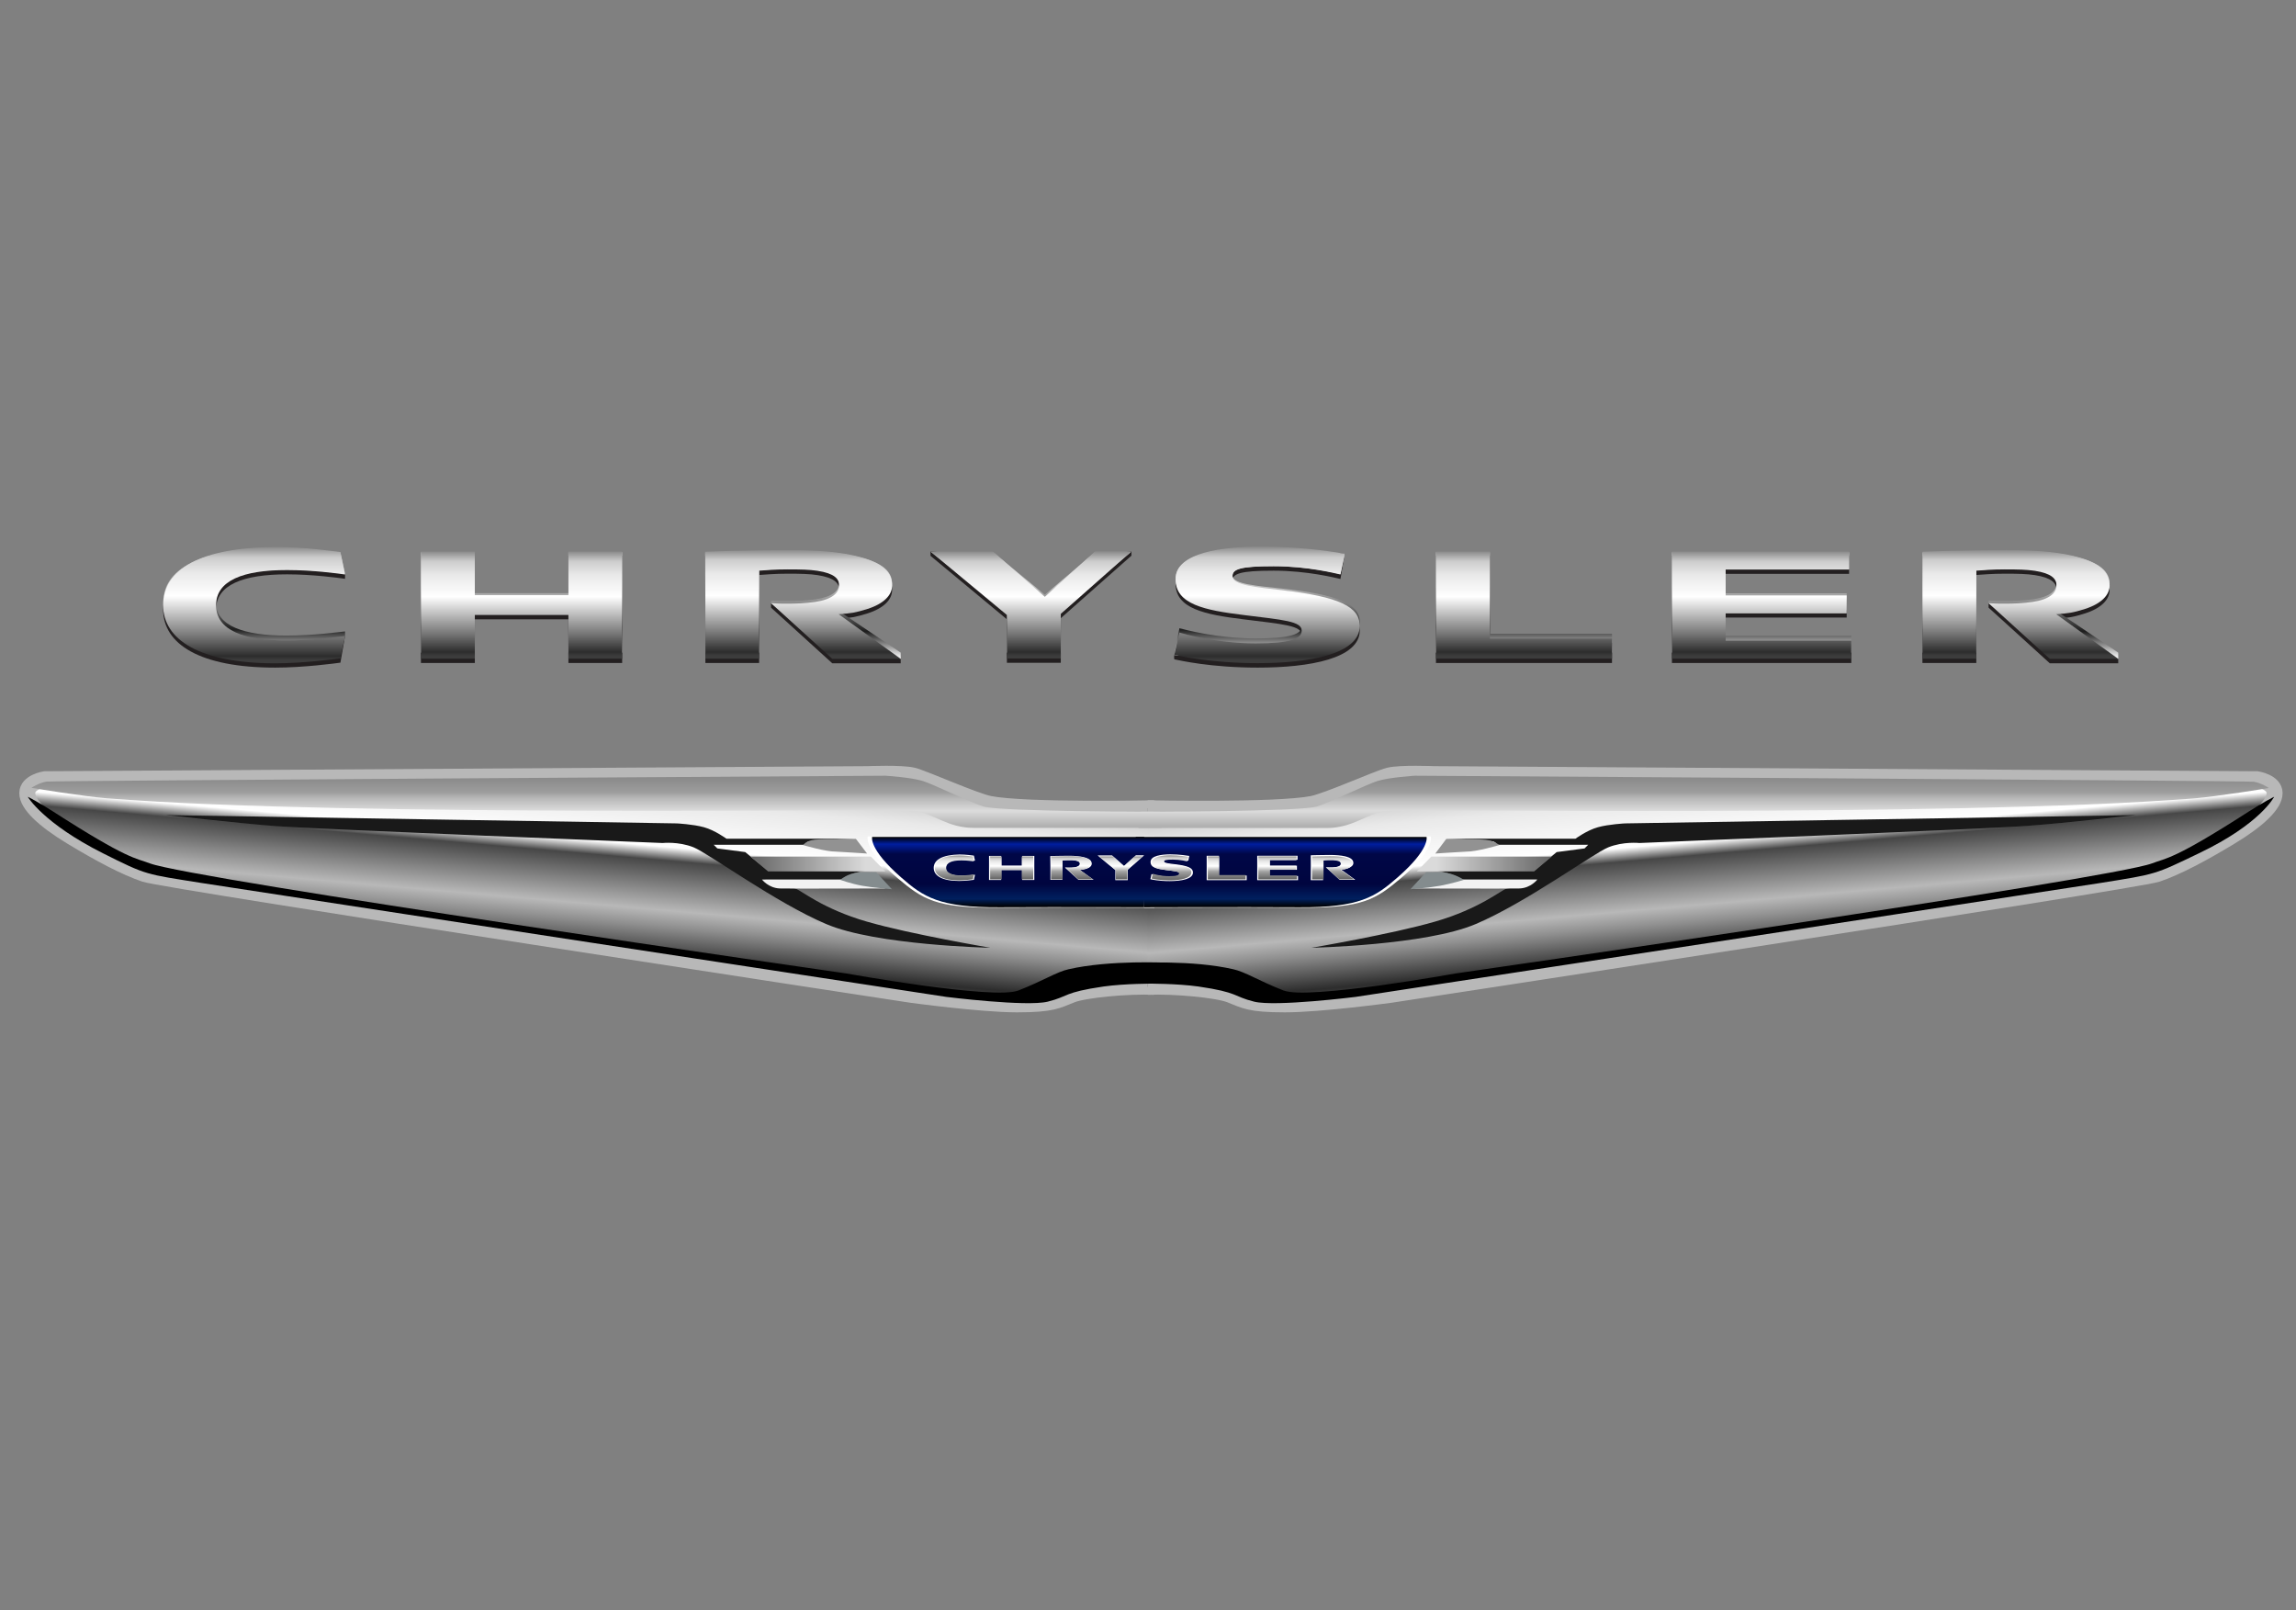 <?xml version="1.0" encoding="utf-8"?>
<!-- Generator: Adobe Illustrator 24.0.2, SVG Export Plug-In . SVG Version: 6.00 Build 0)  -->
<svg version="1.1" id="Layer_1" xmlns="http://www.w3.org/2000/svg" xmlns:xlink="http://www.w3.org/1999/xlink" x="0px" y="0px"
	 viewBox="0 0 144 101" style="enable-background:new 0 0 144 101;" xml:space="preserve">
<rect x="0" y="0" width="144" height="101" fill="#808080" stroke="none"/>
<style type="text/css">
	.st0{fill:#231F20;}
	.st1{fill:url(#XMLID_22_);}
	.st2{fill:url(#XMLID_23_);}
	.st3{fill:url(#XMLID_65_);}
	.st4{fill:url(#XMLID_66_);}
	.st5{fill:url(#XMLID_67_);}
	.st6{fill:url(#XMLID_68_);}
	.st7{fill:url(#XMLID_69_);}
	.st8{fill:url(#XMLID_70_);}
	.st9{fill:url(#XMLID_71_);}
	.st10{fill:url(#XMLID_72_);}
	.st11{fill:url(#XMLID_73_);}
	.st12{fill:url(#XMLID_74_);}
	.st13{fill:url(#XMLID_75_);}
	.st14{fill:url(#XMLID_76_);}
	.st15{fill:url(#XMLID_77_);}
	.st16{fill:url(#XMLID_78_);}
	.st17{fill:url(#XMLID_79_);stroke:#B8B8B8;}
	.st18{fill:#191919;}
	.st19{fill:url(#XMLID_80_);stroke:#B8B8B8;}
	.st20{fill:#FFFFFF;}
	.st21{fill:url(#XMLID_81_);}
	.st22{fill:url(#XMLID_82_);}
	.st23{fill:url(#XMLID_83_);}
	.st24{fill:url(#XMLID_84_);}
	.st25{fill:url(#XMLID_85_);}
	.st26{fill:url(#XMLID_86_);}
	.st27{fill:url(#XMLID_87_);}
	.st28{fill:url(#XMLID_88_);}
	.st29{fill:url(#XMLID_89_);}
	.st30{fill:url(#XMLID_90_);}
	.st31{fill:url(#XMLID_91_);}
	.st32{fill:#929292;}
	.st33{fill:#F2F2F2;}
	.st34{fill:#848C8E;}
	.st35{fill:url(#XMLID_92_);}
	.st36{fill:url(#XMLID_93_);}
	.st37{fill:url(#XMLID_94_);}
</style>
<g id="XMLID_16_">
	<g>
		<g>
			<polyline id="XMLID_64_" class="st0" points="90.06,41.58 101.1,41.58 101.1,40.32 93.44,40.32 93.44,34.86 90.06,34.86 
				90.06,41.58 			"/>
			<path id="XMLID_63_" class="st0" d="M26.4,34.86v6.72h3.38c0,0,0-2.66,0-2.74c0.07,0,5.79,0,5.87,0c0,0.08,0,2.74,0,2.74h3.37
				v-6.72h-3.37c0,0,0,2.66,0,2.73c-0.08,0-5.79,0-5.87,0c0-0.08,0-2.73,0-2.73H26.4"/>
			<path id="XMLID_62_" class="st0" d="M68.67,34.86l-3.14,2.84l-3.25-2.84l-3.92-0.27v0.27c0,0,4.76,3.96,4.79,3.98
				c0,0.04,0,2.73,0,2.73h3.38c0,0,0-2.75,0-2.8c0.03-0.02,4.43-3.92,4.43-3.92v-0.27L68.67,34.86"/>
			<polyline id="XMLID_61_" class="st0" points="104.86,41.58 116.11,41.58 116.11,40.45 108.23,40.45 108.23,38.73 115.82,38.73 
				115.82,37.61 108.23,37.61 108.23,35.99 115.97,35.99 115.97,34.86 104.86,34.86 104.86,41.58 			"/>
			<path id="XMLID_60_" class="st0" d="M73.73,36.61c0,1.55,1.8,1.93,4.25,2.23c2.5,0.31,3.66,0.39,3.66,0.98
				c0,0.52-0.74,0.8-2.89,0.8c-2.45,0-4.51-0.6-4.78-0.68c-0.01,0.05-0.23,0.76-0.32,1.14c-0.03,0.13,0,0.27,0,0.27
				c0.35,0.07,2.28,0.52,5.24,0.52c3.25,0,6.39-0.57,6.39-2.33c0-1.21-1.28-1.83-4.9-2.25c-1.5-0.18-3.08-0.29-3.08-0.87
				c0-0.43,0.44-0.63,2.58-0.63c2.14,0,3.9,0.46,4.19,0.52l0.27-1.57c-0.37-0.06-2.49-0.18-5.28-0.18
				C76.75,34.56,73.73,34.88,73.73,36.61"/>
			<path id="XMLID_59_" class="st0" d="M10.23,38.22c0,2.17,2.29,3.65,7.03,3.65c1.83,0,3.77-0.27,4.09-0.31l0.29-1.67
				c-0.41,0.04-1.98,0.55-3.68,0.55c-2.63,0-4.41-0.63-4.41-2.21c0-1.55,1.69-2.21,4.46-2.21c1.58,0,3.23,0.22,3.63,0.28v-0.27
				l-0.29-1.14c-0.48-0.05-2.15-0.31-3.99-0.31C12.55,34.58,10.23,36,10.23,38.22"/>
			<path id="XMLID_58_" class="st0" d="M44.24,41.58h3.37v-5.52c0.46-0.03,0.98-0.08,1.77-0.08c0.82,0,1.41,0.01,1.9,0.09
				c1.03,0.16,1.36,0.49,1.35,0.93c-0.01,0.46-0.46,0.87-1.5,1.02c-0.68,0.09-1.14,0.11-1.74,0.11c-0.28,0-1.03-0.29-1.03-0.29v0.27
				l3.84,3.49h4.29v-0.27l-3.89-2.53c0.77-0.05,1.04-0.09,1.81-0.33c1.03-0.33,1.54-0.87,1.54-1.46c0.01-0.78-0.49-1.46-2.39-1.89
				c-1.05-0.24-2.37-0.34-4.16-0.34c-2.42,0-4.93,0.09-5.17,0.1C44.24,34.87,44.24,41.58,44.24,41.58"/>
			<path id="XMLID_57_" class="st0" d="M120.57,41.58h3.38v-5.52c0.46-0.03,0.97-0.08,1.77-0.08c0.82,0,1.41,0.01,1.91,0.09
				c1.02,0.16,1.36,0.49,1.35,0.93c-0.01,0.46-0.45,0.87-1.5,1.02c-0.66,0.09-1.14,0.11-1.74,0.11c-0.3,0-1.02-0.29-1.02-0.29v0.27
				l3.84,3.49h4.29v-0.27l-3.89-2.53c0.77-0.05,1.05-0.09,1.81-0.33c1.03-0.33,1.53-0.87,1.54-1.46c0-0.78-0.5-1.46-2.39-1.89
				c-1.05-0.24-2.37-0.34-4.16-0.34c-2.43,0-4.93,0.09-5.18,0.1C120.57,34.87,120.57,41.58,120.57,41.58"/>
		</g>
		<g>
			<linearGradient id="XMLID_22_" gradientUnits="userSpaceOnUse" x1="95.581" y1="40.928" x2="95.581" y2="34.641">
				<stop  offset="0" style="stop-color:#FFFFFF"/>
				<stop  offset="0.253" style="stop-color:#1E1E1E"/>
				<stop  offset="0.663" style="stop-color:#C7C7C7"/>
				<stop  offset="0.899" style="stop-color:#C7C7C7"/>
			</linearGradient>
			<polyline id="XMLID_56_" class="st1" points="90.06,40.93 101.1,40.93 101.1,39.75 93.44,39.75 93.44,34.64 90.06,34.64 
				90.06,40.93 			"/>
			<linearGradient id="XMLID_23_" gradientUnits="userSpaceOnUse" x1="32.704" y1="40.928" x2="32.704" y2="34.641">
				<stop  offset="0" style="stop-color:#FFFFFF"/>
				<stop  offset="0.253" style="stop-color:#1E1E1E"/>
				<stop  offset="0.663" style="stop-color:#C7C7C7"/>
				<stop  offset="0.899" style="stop-color:#C7C7C7"/>
			</linearGradient>
			<path id="XMLID_55_" class="st2" d="M26.4,34.64v6.29h3.38c0,0,0-2.49,0-2.56c0.07,0,5.79,0,5.87,0c0,0.07,0,2.56,0,2.56h3.37
				v-6.29h-3.37c0,0,0,2.49,0,2.56c-0.08,0-5.79,0-5.87,0c0-0.07,0-2.56,0-2.56H26.4"/>
			<linearGradient id="XMLID_65_" gradientUnits="userSpaceOnUse" x1="64.648" y1="40.928" x2="64.648" y2="34.619">
				<stop  offset="0" style="stop-color:#FFFFFF"/>
				<stop  offset="0.253" style="stop-color:#1E1E1E"/>
				<stop  offset="0.663" style="stop-color:#C7C7C7"/>
				<stop  offset="0.899" style="stop-color:#C7C7C7"/>
			</linearGradient>
			<path id="XMLID_54_" class="st3" d="M68.67,34.64l-3.14,2.66l-3.25-2.66l-3.89-0.02c0,0,4.73,3.73,4.76,3.75
				c0,0.04,0,2.56,0,2.56h3.38c0,0,0-2.58,0-2.62c0.03-0.02,4.4-3.69,4.4-3.69L68.67,34.64"/>
			<linearGradient id="XMLID_66_" gradientUnits="userSpaceOnUse" x1="110.484" y1="40.928" x2="110.484" y2="34.641">
				<stop  offset="0" style="stop-color:#FFFFFF"/>
				<stop  offset="0.253" style="stop-color:#1E1E1E"/>
				<stop  offset="0.663" style="stop-color:#C7C7C7"/>
				<stop  offset="0.899" style="stop-color:#C7C7C7"/>
			</linearGradient>
			<polyline id="XMLID_53_" class="st4" points="104.86,40.93 116.11,40.93 116.11,39.87 108.23,39.87 108.23,38.27 115.82,38.27 
				115.82,37.21 108.23,37.21 108.23,35.7 115.97,35.7 115.97,34.64 104.86,34.64 104.86,40.93 			"/>
			<linearGradient id="XMLID_67_" gradientUnits="userSpaceOnUse" x1="79.467" y1="41.2" x2="79.467" y2="34.361">
				<stop  offset="0" style="stop-color:#FFFFFF"/>
				<stop  offset="0.253" style="stop-color:#1E1E1E"/>
				<stop  offset="0.663" style="stop-color:#C7C7C7"/>
				<stop  offset="0.899" style="stop-color:#C7C7C7"/>
			</linearGradient>
			<path id="XMLID_52_" class="st5" d="M73.73,36.28c0,1.45,1.8,1.8,4.25,2.09c2.5,0.29,3.66,0.37,3.66,0.92
				c0,0.49-0.74,0.75-2.89,0.75c-2.45,0-4.51-0.57-4.78-0.64c-0.02,0.06-0.32,1.68-0.32,1.68c0.35,0.07,2.28,0.12,5.24,0.12
				c3.25,0,6.39-0.53,6.39-2.18c0-1.13-1.28-1.71-4.9-2.11c-1.5-0.16-3.08-0.27-3.08-0.81c0-0.4,0.44-0.59,2.58-0.59
				c2.14,0,3.9,0.43,4.19,0.49l0.27-1.22c-0.37-0.06-2.49-0.42-5.28-0.42C76.75,34.36,73.73,34.66,73.73,36.28"/>
			<linearGradient id="XMLID_68_" gradientUnits="userSpaceOnUse" x1="15.939" y1="41.2" x2="15.939" y2="34.374">
				<stop  offset="0" style="stop-color:#FFFFFF"/>
				<stop  offset="0.253" style="stop-color:#1E1E1E"/>
				<stop  offset="0.663" style="stop-color:#C7C7C7"/>
				<stop  offset="0.899" style="stop-color:#C7C7C7"/>
			</linearGradient>
			<path id="XMLID_51_" class="st6" d="M10.23,37.79c0,2.03,2.29,3.41,7.03,3.41c1.83,0,3.77-0.25,4.09-0.29l0.29-1.02v-0.29
				c-0.41,0.04-1.98,0.26-3.68,0.26c-2.63,0-4.41-0.59-4.41-2.07c0-1.45,1.69-2.07,4.46-2.07c1.58,0,3.23,0.21,3.63,0.26l-0.29-1.32
				c-0.48-0.05-2.15-0.29-3.99-0.29C12.55,34.37,10.23,35.71,10.23,37.79"/>
			<linearGradient id="XMLID_69_" gradientUnits="userSpaceOnUse" x1="50.372" y1="41.31" x2="50.372" y2="34.544">
				<stop  offset="0" style="stop-color:#FFFFFF"/>
				<stop  offset="0.253" style="stop-color:#1E1E1E"/>
				<stop  offset="0.663" style="stop-color:#C7C7C7"/>
				<stop  offset="0.899" style="stop-color:#C7C7C7"/>
			</linearGradient>
			<path id="XMLID_50_" class="st7" d="M44.24,40.93h3.37v-5.17c0.46-0.03,0.98-0.08,1.77-0.08c0.82,0,1.41,0.01,1.9,0.08
				c1.03,0.15,1.36,0.46,1.35,0.87c-0.01,0.43-0.46,0.82-1.5,0.96c-0.68,0.09-1.14,0.1-1.74,0.1c-0.35,0-0.61,0-1.03-0.02v0.16
				l3.84,3.1l4.29,0.38v-0.38l-3.89-2.62c0.77-0.04,1.04-0.08,1.81-0.31c1.03-0.31,1.54-0.81,1.54-1.37
				c0.01-0.73-0.49-1.37-2.39-1.76c-1.05-0.22-2.37-0.32-4.16-0.32c-2.42,0-4.93,0.09-5.17,0.1C44.24,34.65,44.24,40.93,44.24,40.93
				"/>
			<linearGradient id="XMLID_70_" gradientUnits="userSpaceOnUse" x1="126.697" y1="41.31" x2="126.697" y2="34.544">
				<stop  offset="0" style="stop-color:#FFFFFF"/>
				<stop  offset="0.253" style="stop-color:#1E1E1E"/>
				<stop  offset="0.663" style="stop-color:#C7C7C7"/>
				<stop  offset="0.899" style="stop-color:#C7C7C7"/>
			</linearGradient>
			<path id="XMLID_49_" class="st8" d="M120.57,40.93h3.38v-5.17c0.46-0.03,0.97-0.08,1.77-0.08c0.82,0,1.41,0.01,1.91,0.08
				c1.02,0.15,1.36,0.46,1.35,0.87c-0.01,0.43-0.45,0.82-1.5,0.96c-0.66,0.09-1.14,0.1-1.74,0.1c-0.35,0-0.61,0-1.02-0.02v0.16
				l3.84,3.1l4.29,0.38v-0.38l-3.89-2.62c0.77-0.04,1.05-0.08,1.81-0.31c1.03-0.31,1.53-0.81,1.54-1.37c0-0.73-0.5-1.37-2.39-1.76
				c-1.05-0.22-2.37-0.32-4.16-0.32c-2.43,0-4.93,0.09-5.18,0.1C120.57,34.65,120.57,40.93,120.57,40.93"/>
		</g>
		<g>
			<linearGradient id="XMLID_71_" gradientUnits="userSpaceOnUse" x1="95.581" y1="41.31" x2="95.581" y2="34.593">
				<stop  offset="0.028" style="stop-color:#3C3C3C"/>
				<stop  offset="0.062" style="stop-color:#2D2D2D"/>
				<stop  offset="0.236" style="stop-color:#787878"/>
				<stop  offset="0.343" style="stop-color:#A1A1A1"/>
				<stop  offset="0.579" style="stop-color:#FFFFFF"/>
				<stop  offset="0.781" style="stop-color:#E9E9E9"/>
				<stop  offset="0.91" style="stop-color:#CCCCCC"/>
				<stop  offset="1" style="stop-color:#8B8B8B"/>
			</linearGradient>
			<polyline id="XMLID_48_" class="st9" points="90.06,41.31 101.1,41.31 101.1,40.05 93.44,40.05 93.44,34.59 90.06,34.59 
				90.06,41.31 			"/>
			<linearGradient id="XMLID_72_" gradientUnits="userSpaceOnUse" x1="32.704" y1="41.31" x2="32.704" y2="34.593">
				<stop  offset="0.028" style="stop-color:#3C3C3C"/>
				<stop  offset="0.062" style="stop-color:#2D2D2D"/>
				<stop  offset="0.236" style="stop-color:#787878"/>
				<stop  offset="0.343" style="stop-color:#A1A1A1"/>
				<stop  offset="0.579" style="stop-color:#FFFFFF"/>
				<stop  offset="0.781" style="stop-color:#E9E9E9"/>
				<stop  offset="0.91" style="stop-color:#CCCCCC"/>
				<stop  offset="1" style="stop-color:#8B8B8B"/>
			</linearGradient>
			<path id="XMLID_47_" class="st10" d="M26.4,34.59v6.72h3.38c0,0,0-2.66,0-2.74c0.07,0,5.79,0,5.87,0c0,0.08,0,2.74,0,2.74h3.37
				v-6.72h-3.37c0,0,0,2.66,0,2.73c-0.08,0-5.79,0-5.87,0c0-0.08,0-2.73,0-2.73H26.4"/>
			<linearGradient id="XMLID_73_" gradientUnits="userSpaceOnUse" x1="64.651" y1="41.31" x2="64.651" y2="34.593">
				<stop  offset="0.028" style="stop-color:#3C3C3C"/>
				<stop  offset="0.062" style="stop-color:#2D2D2D"/>
				<stop  offset="0.236" style="stop-color:#787878"/>
				<stop  offset="0.343" style="stop-color:#A1A1A1"/>
				<stop  offset="0.579" style="stop-color:#FFFFFF"/>
				<stop  offset="0.781" style="stop-color:#E9E9E9"/>
				<stop  offset="0.91" style="stop-color:#CCCCCC"/>
				<stop  offset="1" style="stop-color:#8B8B8B"/>
			</linearGradient>
			<path id="XMLID_46_" class="st11" d="M68.67,34.59l-3.14,2.84l-3.25-2.84h-3.92c0,0,4.76,3.96,4.79,3.98c0,0.04,0,2.73,0,2.73
				h3.38c0,0,0-2.75,0-2.8c0.03-0.02,4.43-3.92,4.43-3.92H68.67"/>
			<linearGradient id="XMLID_74_" gradientUnits="userSpaceOnUse" x1="110.484" y1="41.31" x2="110.484" y2="34.593">
				<stop  offset="0.028" style="stop-color:#3C3C3C"/>
				<stop  offset="0.062" style="stop-color:#2D2D2D"/>
				<stop  offset="0.236" style="stop-color:#787878"/>
				<stop  offset="0.343" style="stop-color:#A1A1A1"/>
				<stop  offset="0.579" style="stop-color:#FFFFFF"/>
				<stop  offset="0.781" style="stop-color:#E9E9E9"/>
				<stop  offset="0.91" style="stop-color:#CCCCCC"/>
				<stop  offset="1" style="stop-color:#8B8B8B"/>
			</linearGradient>
			<polyline id="XMLID_45_" class="st12" points="104.86,41.31 116.11,41.31 116.11,40.18 108.23,40.18 108.23,38.47 115.82,38.47 
				115.82,37.34 108.23,37.34 108.23,35.72 115.97,35.72 115.97,34.59 104.86,34.59 104.86,41.31 			"/>
			<linearGradient id="XMLID_75_" gradientUnits="userSpaceOnUse" x1="79.467" y1="41.6" x2="79.467" y2="34.294">
				<stop  offset="0.028" style="stop-color:#3C3C3C"/>
				<stop  offset="0.062" style="stop-color:#2D2D2D"/>
				<stop  offset="0.236" style="stop-color:#787878"/>
				<stop  offset="0.343" style="stop-color:#A1A1A1"/>
				<stop  offset="0.579" style="stop-color:#FFFFFF"/>
				<stop  offset="0.781" style="stop-color:#E9E9E9"/>
				<stop  offset="0.91" style="stop-color:#CCCCCC"/>
				<stop  offset="1" style="stop-color:#8B8B8B"/>
			</linearGradient>
			<path id="XMLID_44_" class="st13" d="M73.73,36.34c0,1.55,1.8,1.93,4.25,2.23c2.5,0.31,3.66,0.39,3.66,0.98
				c0,0.52-0.74,0.8-2.89,0.8c-2.45,0-4.51-0.6-4.78-0.68c-0.02,0.06-0.32,1.41-0.32,1.4c0.35,0.07,2.28,0.52,5.24,0.52
				c3.25,0,6.39-0.57,6.39-2.33c0-1.21-1.28-1.83-4.9-2.25c-1.5-0.18-3.08-0.29-3.08-0.87c0-0.43,0.44-0.63,2.58-0.63
				c2.14,0,3.9,0.46,4.19,0.52l0.27-1.3c-0.37-0.06-2.49-0.45-5.28-0.45C76.75,34.29,73.73,34.61,73.73,36.34"/>
			<linearGradient id="XMLID_76_" gradientUnits="userSpaceOnUse" x1="15.939" y1="41.6" x2="15.939" y2="34.308">
				<stop  offset="0.028" style="stop-color:#3C3C3C"/>
				<stop  offset="0.062" style="stop-color:#2D2D2D"/>
				<stop  offset="0.236" style="stop-color:#787878"/>
				<stop  offset="0.343" style="stop-color:#A1A1A1"/>
				<stop  offset="0.579" style="stop-color:#FFFFFF"/>
				<stop  offset="0.781" style="stop-color:#E9E9E9"/>
				<stop  offset="0.91" style="stop-color:#CCCCCC"/>
				<stop  offset="1" style="stop-color:#8B8B8B"/>
			</linearGradient>
			<path id="XMLID_43_" class="st14" d="M10.23,37.95c0,2.17,2.29,3.65,7.03,3.65c1.83,0,3.77-0.27,4.09-0.31l0.29-1.4
				c-0.41,0.04-1.98,0.28-3.68,0.28c-2.63,0-4.41-0.63-4.41-2.21c0-1.55,1.69-2.21,4.46-2.21c1.58,0,3.23,0.22,3.63,0.28l-0.29-1.41
				c-0.48-0.05-2.15-0.31-3.99-0.31C12.55,34.31,10.23,35.73,10.23,37.95"/>
			<linearGradient id="XMLID_77_" gradientUnits="userSpaceOnUse" x1="50.372" y1="41.31" x2="50.372" y2="34.489">
				<stop  offset="0.028" style="stop-color:#3C3C3C"/>
				<stop  offset="0.062" style="stop-color:#2D2D2D"/>
				<stop  offset="0.236" style="stop-color:#787878"/>
				<stop  offset="0.343" style="stop-color:#A1A1A1"/>
				<stop  offset="0.579" style="stop-color:#FFFFFF"/>
				<stop  offset="0.781" style="stop-color:#E9E9E9"/>
				<stop  offset="0.91" style="stop-color:#CCCCCC"/>
				<stop  offset="1" style="stop-color:#8B8B8B"/>
			</linearGradient>
			<path id="XMLID_42_" class="st15" d="M44.24,41.31h3.37v-5.52c0.46-0.03,0.98-0.08,1.77-0.08c0.82,0,1.41,0.01,1.9,0.09
				c1.03,0.16,1.36,0.49,1.35,0.93c-0.01,0.46-0.46,0.87-1.5,1.02c-0.68,0.09-1.14,0.11-1.74,0.11c-0.35,0-0.61,0-1.03-0.03
				l3.84,3.49h4.29l-3.89-2.8c0.77-0.05,1.04-0.09,1.81-0.33c1.03-0.33,1.54-0.87,1.54-1.46c0.01-0.78-0.49-1.46-2.39-1.89
				c-1.05-0.24-2.37-0.34-4.16-0.34c-2.42,0-4.93,0.09-5.17,0.1C44.24,34.61,44.24,41.31,44.24,41.31"/>
			<linearGradient id="XMLID_78_" gradientUnits="userSpaceOnUse" x1="126.697" y1="41.31" x2="126.697" y2="34.489">
				<stop  offset="0.028" style="stop-color:#3C3C3C"/>
				<stop  offset="0.062" style="stop-color:#2D2D2D"/>
				<stop  offset="0.236" style="stop-color:#787878"/>
				<stop  offset="0.343" style="stop-color:#A1A1A1"/>
				<stop  offset="0.579" style="stop-color:#FFFFFF"/>
				<stop  offset="0.781" style="stop-color:#E9E9E9"/>
				<stop  offset="0.91" style="stop-color:#CCCCCC"/>
				<stop  offset="1" style="stop-color:#8B8B8B"/>
			</linearGradient>
			<path id="XMLID_41_" class="st16" d="M120.57,41.31h3.38v-5.52c0.46-0.03,0.97-0.08,1.77-0.08c0.82,0,1.41,0.01,1.91,0.09
				c1.02,0.16,1.36,0.49,1.35,0.93c-0.01,0.46-0.45,0.87-1.5,1.02c-0.66,0.09-1.14,0.11-1.74,0.11c-0.35,0-0.61,0-1.02-0.03
				l3.84,3.49h4.29l-3.89-2.8c0.77-0.05,1.05-0.09,1.81-0.33c1.03-0.33,1.53-0.87,1.54-1.46c0-0.78-0.5-1.46-2.39-1.89
				c-1.05-0.24-2.37-0.34-4.16-0.34c-2.43,0-4.93,0.09-5.18,0.1C120.57,34.61,120.57,41.31,120.57,41.31"/>
		</g>
	</g>
	<g>
		<linearGradient id="XMLID_79_" gradientUnits="userSpaceOnUse" x1="36.623" y1="60.701" x2="37.829" y2="46.916">
			<stop  offset="0.028" style="stop-color:#3C3C3C"/>
			<stop  offset="0.062" style="stop-color:#2D2D2D"/>
			<stop  offset="0.218" style="stop-color:#8F8F8F"/>
			<stop  offset="0.292" style="stop-color:#B8B8B8"/>
			<stop  offset="0.517" style="stop-color:#474747"/>
			<stop  offset="0.579" style="stop-color:#FFFFFF"/>
			<stop  offset="0.781" style="stop-color:#E9E9E9"/>
			<stop  offset="0.882" style="stop-color:#CCCCCC"/>
			<stop  offset="0.938" style="stop-color:#8B8B8B"/>
			<stop  offset="1" style="stop-color:#606060"/>
		</linearGradient>
		<path id="XMLID_40_" class="st17" d="M72.4,61.89c-1.65-0.07-4.37,0.18-5.18,0.5c-0.92,0.36-1.2,0.6-3.44,0.6
			c-2.24,0-6.64-0.6-6.64-0.6s-46.78-7.14-48.05-7.57c-1.27-0.43-2.84-1.27-4.61-2.34c-1.77-1.07-2.77-2.04-2.77-2.74
			c0-0.7,1.1-0.87,1.1-0.87l51.61-0.32c0,0,2.14-0.09,2.85,0.09c0.71,0.18,3.84,1.59,4.81,1.78c2.31,0.44,10.32,0.27,10.32,0.27"/>
		<path id="XMLID_39_" class="st18" d="M10.4,51.12l32.05,0.52c0,0,1.01,0.05,1.7,0.24c0.69,0.19,1.41,0.72,1.41,0.72h8.12
			c0,0-2.78,0.08-3.01,0.19c-0.23,0.11-0.08,0.19-0.08,0.19h-5.83l0.23,0.23l1.75,0.23l1.33,1.11h6.41c0,0-1.22,0.23-1.45,0.42
			c-0.23,0.19-0.23,0.19-0.23,0.19H48c0,0,0.15,0.27,0.84,0.31c0.69,0.04,0.76,0.19,1.07,0.27c0.31,0.08,1.68,1.26,4.46,2.06
			c2.78,0.8,7.74,1.64,7.74,1.64s-7.17-0.15-10.3-1.49c-3.13-1.33-7.36-4.42-8.31-4.81c-0.95-0.38-1.94-0.27-1.94-0.27
			S19.78,52,17.3,51.81S10.4,51.12,10.4,51.12z"/>
		
			<linearGradient id="XMLID_80_" gradientUnits="userSpaceOnUse" x1="298.004" y1="60.701" x2="299.21" y2="46.916" gradientTransform="matrix(-1 0 0 1 405.75 0)">
			<stop  offset="0.028" style="stop-color:#3C3C3C"/>
			<stop  offset="0.062" style="stop-color:#2D2D2D"/>
			<stop  offset="0.218" style="stop-color:#8F8F8F"/>
			<stop  offset="0.292" style="stop-color:#B8B8B8"/>
			<stop  offset="0.517" style="stop-color:#474747"/>
			<stop  offset="0.579" style="stop-color:#FFFFFF"/>
			<stop  offset="0.781" style="stop-color:#E9E9E9"/>
			<stop  offset="0.882" style="stop-color:#CCCCCC"/>
			<stop  offset="0.938" style="stop-color:#8B8B8B"/>
			<stop  offset="1" style="stop-color:#606060"/>
		</linearGradient>
		<path id="XMLID_38_" class="st19" d="M71.97,61.89c1.65-0.07,4.37,0.18,5.18,0.5c0.92,0.36,1.2,0.6,3.44,0.6
			c2.24,0,6.64-0.6,6.64-0.6s46.78-7.14,48.05-7.57c1.27-0.43,2.84-1.27,4.61-2.34c1.77-1.07,2.77-2.04,2.77-2.74
			c0-0.7-1.1-0.87-1.1-0.87l-51.61-0.32c0,0-2.14-0.09-2.85,0.09c-0.71,0.18-3.84,1.59-4.81,1.78c-2.31,0.44-10.32,0.27-10.32,0.27"
			/>
		<path id="XMLID_37_" class="st18" d="M133.97,51.12l-32.05,0.52c0,0-1.01,0.05-1.7,0.24c-0.69,0.19-1.41,0.72-1.41,0.72h-8.12
			c0,0,2.78,0.08,3.01,0.19c0.23,0.11,0.08,0.19,0.08,0.19h5.83l-0.23,0.23l-1.75,0.23l-1.33,1.11h-6.41c0,0,1.22,0.23,1.45,0.42
			c0.23,0.19,0.23,0.19,0.23,0.19h4.81c0,0-0.15,0.27-0.84,0.31c-0.69,0.04-0.76,0.19-1.07,0.27C94.16,55.82,92.78,57,90,57.8
			c-2.78,0.8-7.74,1.64-7.74,1.64s7.17-0.15,10.3-1.49c3.13-1.33,7.36-4.42,8.31-4.81c0.95-0.38,1.95-0.27,1.95-0.27
			s21.78-0.88,24.26-1.07C129.55,51.62,133.97,51.12,133.97,51.12z"/>
		<g>
			<path id="XMLID_36_" class="st20" d="M72.4,56.93c0,0-6.03-0.02-9.87,0c-3.84,0.02-4.65-0.52-6.24-1.86
				c-2.13-1.79-1.87-2.61-1.87-2.61H72.4"/>
		</g>
		<linearGradient id="XMLID_81_" gradientUnits="userSpaceOnUse" x1="63.537" y1="56.899" x2="63.537" y2="52.494">
			<stop  offset="5.617980e-03" style="stop-color:#000000"/>
			<stop  offset="0.118" style="stop-color:#00205F"/>
			<stop  offset="0.332" style="stop-color:#00053F"/>
			<stop  offset="0.758" style="stop-color:#000747"/>
			<stop  offset="0.899" style="stop-color:#001E9F"/>
			<stop  offset="1" style="stop-color:#000000"/>
		</linearGradient>
		<path id="XMLID_35_" class="st21" d="M72.4,56.9c0,0-5.94-0.02-9.72,0c-3.78,0.02-4.77-0.65-6.16-1.87
			c-2.06-1.8-1.82-2.54-1.82-2.54H72.4"/>
		<g>
			<path id="XMLID_34_" class="st20" d="M71.76,56.93c0,0,6.03-0.02,9.87,0c3.84,0.02,4.65-0.52,6.24-1.86
				c2.13-1.79,1.87-2.61,1.87-2.61H71.76"/>
		</g>
		
			<linearGradient id="XMLID_82_" gradientUnits="userSpaceOnUse" x1="123.619" y1="56.899" x2="123.619" y2="52.494" gradientTransform="matrix(-1 0 0 1 203.977 0)">
			<stop  offset="5.617980e-03" style="stop-color:#000000"/>
			<stop  offset="0.118" style="stop-color:#00205F"/>
			<stop  offset="0.332" style="stop-color:#00053F"/>
			<stop  offset="0.758" style="stop-color:#000747"/>
			<stop  offset="0.899" style="stop-color:#001E9F"/>
			<stop  offset="1" style="stop-color:#000000"/>
		</linearGradient>
		<path id="XMLID_33_" class="st22" d="M71.77,56.9c0,0,5.94-0.02,9.72,0c3.78,0.02,4.77-0.65,6.16-1.87
			c2.06-1.8,1.82-2.54,1.82-2.54H71.23"/>
		<g>
			<polyline id="XMLID_32_" class="st20" points="75.68,55.2 78.19,55.2 78.19,54.91 76.44,54.91 76.45,53.67 75.68,53.67 
				75.68,55.2 			"/>
			<linearGradient id="XMLID_83_" gradientUnits="userSpaceOnUse" x1="76.933" y1="55.152" x2="76.933" y2="53.711">
				<stop  offset="0.028" style="stop-color:#686868"/>
				<stop  offset="0.343" style="stop-color:#A1A1A1"/>
				<stop  offset="0.579" style="stop-color:#FFFFFF"/>
				<stop  offset="0.781" style="stop-color:#E9E9E9"/>
				<stop  offset="0.91" style="stop-color:#CCCCCC"/>
				<stop  offset="1" style="stop-color:#8B8B8B"/>
			</linearGradient>
			<polyline id="XMLID_31_" class="st23" points="75.75,55.15 78.12,55.15 78.12,54.88 76.47,54.88 76.47,53.71 75.75,53.71 
				75.75,55.15 			"/>
			<path id="XMLID_30_" class="st20" d="M62.03,53.68v1.51h0.76c0,0,0-0.6,0-0.62c0.02,0,1.3,0,1.32,0c0,0.02,0,0.62,0,0.62h0.76
				v-1.51h-0.76c0,0,0,0.6,0,0.61c-0.02,0-1.3,0-1.32,0c0-0.02,0-0.61,0-0.61H62.03"/>
			<linearGradient id="XMLID_84_" gradientUnits="userSpaceOnUse" x1="63.449" y1="55.152" x2="63.449" y2="53.711">
				<stop  offset="0.028" style="stop-color:#686868"/>
				<stop  offset="0.343" style="stop-color:#A1A1A1"/>
				<stop  offset="0.579" style="stop-color:#FFFFFF"/>
				<stop  offset="0.781" style="stop-color:#E9E9E9"/>
				<stop  offset="0.91" style="stop-color:#CCCCCC"/>
				<stop  offset="1" style="stop-color:#8B8B8B"/>
			</linearGradient>
			<path id="XMLID_29_" class="st24" d="M62.1,53.71v1.44h0.72c0,0,0-0.57,0-0.59c0.02,0,1.24,0,1.26,0c0,0.02,0,0.59,0,0.59h0.72
				v-1.44h-0.72c0,0,0,0.57,0,0.59c-0.02,0-1.24,0-1.26,0c0-0.02,0-0.59,0-0.59H62.1"/>
			<path id="XMLID_28_" class="st20" d="M71.23,53.65l-0.73,0.66l-0.75-0.66h-0.91c0,0,1.1,0.92,1.11,0.92c0,0.01,0,0.63,0,0.63
				h0.78c0,0,0-0.64,0-0.65c0.01,0,1.03-0.91,1.03-0.91H71.23"/>
			<linearGradient id="XMLID_85_" gradientUnits="userSpaceOnUse" x1="70.3" y1="55.152" x2="70.3" y2="53.711">
				<stop  offset="0.028" style="stop-color:#686868"/>
				<stop  offset="0.343" style="stop-color:#A1A1A1"/>
				<stop  offset="0.579" style="stop-color:#FFFFFF"/>
				<stop  offset="0.781" style="stop-color:#E9E9E9"/>
				<stop  offset="0.91" style="stop-color:#CCCCCC"/>
				<stop  offset="1" style="stop-color:#8B8B8B"/>
			</linearGradient>
			<path id="XMLID_27_" class="st25" d="M71.16,53.71l-0.67,0.61l-0.7-0.61h-0.84c0,0,1.02,0.85,1.03,0.85c0,0.01,0,0.59,0,0.59
				h0.72c0,0,0-0.59,0-0.6c0.01,0,0.95-0.84,0.95-0.84H71.16"/>
			<polyline id="XMLID_26_" class="st20" points="78.85,55.2 81.41,55.2 81.41,54.94 79.62,54.94 79.62,54.55 81.34,54.55 
				81.34,54.29 79.62,54.29 79.62,53.92 81.38,53.92 81.38,53.67 78.85,53.67 78.85,55.2 			"/>
			<linearGradient id="XMLID_86_" gradientUnits="userSpaceOnUse" x1="80.13" y1="55.152" x2="80.13" y2="53.711">
				<stop  offset="0.028" style="stop-color:#686868"/>
				<stop  offset="0.343" style="stop-color:#A1A1A1"/>
				<stop  offset="0.579" style="stop-color:#FFFFFF"/>
				<stop  offset="0.781" style="stop-color:#E9E9E9"/>
				<stop  offset="0.91" style="stop-color:#CCCCCC"/>
				<stop  offset="1" style="stop-color:#8B8B8B"/>
			</linearGradient>
			<polyline id="XMLID_25_" class="st26" points="78.92,55.15 81.34,55.15 81.34,54.91 79.65,54.91 79.65,54.54 81.27,54.54 
				81.27,54.3 79.65,54.3 79.65,53.95 81.31,53.95 81.31,53.71 78.92,53.71 78.92,55.15 			"/>
			<path id="XMLID_24_" class="st20" d="M72.16,54.06c0,0.36,0.41,0.44,0.98,0.51c0.57,0.07,0.84,0.09,0.84,0.23
				c0,0.12-0.17,0.18-0.66,0.18c-0.56,0-1.04-0.14-1.1-0.16c0,0.02-0.07,0.32-0.07,0.32c0.08,0.02,0.52,0.12,1.2,0.12
				c0.75,0,1.47-0.13,1.47-0.54c0-0.28-0.29-0.42-1.13-0.52c-0.34-0.04-0.71-0.07-0.71-0.2c0-0.1,0.1-0.14,0.59-0.14
				c0.49,0,0.9,0.11,0.96,0.12l0.06-0.3c-0.09-0.01-0.57-0.1-1.21-0.1C72.85,53.59,72.16,53.66,72.16,54.06"/>
			<linearGradient id="XMLID_87_" gradientUnits="userSpaceOnUse" x1="73.478" y1="55.214" x2="73.478" y2="53.647">
				<stop  offset="0.028" style="stop-color:#686868"/>
				<stop  offset="0.343" style="stop-color:#A1A1A1"/>
				<stop  offset="0.579" style="stop-color:#FFFFFF"/>
				<stop  offset="0.781" style="stop-color:#E9E9E9"/>
				<stop  offset="0.91" style="stop-color:#CCCCCC"/>
				<stop  offset="1" style="stop-color:#8B8B8B"/>
			</linearGradient>
			<path id="XMLID_21_" class="st27" d="M72.25,54.09c0,0.33,0.39,0.41,0.91,0.48c0.54,0.07,0.79,0.08,0.79,0.21
				c0,0.11-0.16,0.17-0.62,0.17c-0.53,0-0.97-0.13-1.03-0.15c0,0.01-0.07,0.3-0.07,0.3c0.08,0.02,0.49,0.11,1.12,0.11
				c0.7,0,1.37-0.12,1.37-0.5c0-0.26-0.27-0.39-1.05-0.48c-0.32-0.04-0.66-0.06-0.66-0.19c0-0.09,0.09-0.13,0.55-0.13
				c0.46,0,0.84,0.1,0.9,0.11l0.06-0.28c-0.08-0.01-0.53-0.1-1.13-0.1C72.9,53.65,72.25,53.72,72.25,54.09"/>
			<path id="XMLID_20_" class="st20" d="M58.56,54.43c0,0.49,0.52,0.82,1.59,0.82c0.41,0,0.85-0.06,0.93-0.07l0.07-0.32
				c-0.09,0.01-0.45,0.06-0.83,0.06c-0.6,0-1-0.14-1-0.5c0-0.35,0.38-0.5,1.01-0.5c0.36,0,0.73,0.05,0.82,0.06l-0.07-0.32
				c-0.11-0.01-0.49-0.07-0.9-0.07C59.09,53.61,58.56,53.93,58.56,54.43"/>
			<linearGradient id="XMLID_88_" gradientUnits="userSpaceOnUse" x1="59.854" y1="55.214" x2="59.854" y2="53.65">
				<stop  offset="0.028" style="stop-color:#686868"/>
				<stop  offset="0.343" style="stop-color:#A1A1A1"/>
				<stop  offset="0.579" style="stop-color:#FFFFFF"/>
				<stop  offset="0.781" style="stop-color:#E9E9E9"/>
				<stop  offset="0.91" style="stop-color:#CCCCCC"/>
				<stop  offset="1" style="stop-color:#8B8B8B"/>
			</linearGradient>
			<path id="XMLID_19_" class="st28" d="M58.63,54.43c0,0.47,0.49,0.78,1.51,0.78c0.39,0,0.81-0.06,0.88-0.07l0.06-0.3
				c-0.09,0.01-0.42,0.06-0.79,0.06c-0.56,0-0.95-0.14-0.95-0.47c0-0.33,0.36-0.47,0.96-0.47c0.34,0,0.69,0.05,0.78,0.06l-0.06-0.3
				c-0.1-0.01-0.46-0.07-0.86-0.07C59.13,53.65,58.63,53.96,58.63,54.43"/>
			<path id="XMLID_18_" class="st20" d="M65.88,55.18h0.75v-1.22c0.1-0.01,0.22-0.02,0.39-0.02c0.18,0,0.31,0,0.42,0.02
				c0.23,0.04,0.3,0.11,0.3,0.21c0,0.1-0.1,0.19-0.33,0.23c-0.15,0.02-0.25,0.02-0.39,0.02c-0.08,0-0.14,0-0.23-0.01l0.85,0.77h0.95
				l-0.86-0.62c0.17-0.01,0.23-0.02,0.4-0.07c0.23-0.07,0.34-0.19,0.34-0.32c0-0.17-0.11-0.32-0.53-0.42
				c-0.23-0.05-0.53-0.08-0.92-0.08c-0.54,0-1.09,0.02-1.15,0.02C65.88,53.69,65.88,55.18,65.88,55.18"/>
			<linearGradient id="XMLID_89_" gradientUnits="userSpaceOnUse" x1="67.238" y1="55.152" x2="67.238" y2="53.689">
				<stop  offset="0.028" style="stop-color:#686868"/>
				<stop  offset="0.343" style="stop-color:#A1A1A1"/>
				<stop  offset="0.579" style="stop-color:#FFFFFF"/>
				<stop  offset="0.781" style="stop-color:#E9E9E9"/>
				<stop  offset="0.91" style="stop-color:#CCCCCC"/>
				<stop  offset="1" style="stop-color:#8B8B8B"/>
			</linearGradient>
			<path id="XMLID_15_" class="st29" d="M65.92,55.15h0.72v-1.18c0.1-0.01,0.21-0.02,0.38-0.02c0.17,0,0.3,0,0.41,0.02
				c0.22,0.03,0.29,0.11,0.29,0.2c0,0.1-0.1,0.19-0.32,0.22c-0.15,0.02-0.24,0.02-0.37,0.02c-0.07,0-0.13,0-0.22-0.01l0.82,0.75
				h0.92l-0.83-0.6c0.17-0.01,0.22-0.02,0.39-0.07c0.22-0.07,0.33-0.19,0.33-0.31c0-0.17-0.11-0.31-0.51-0.4
				c-0.22-0.05-0.51-0.07-0.89-0.07c-0.52,0-1.06,0.02-1.11,0.02C65.92,53.71,65.92,55.15,65.92,55.15"/>
			<path id="XMLID_14_" class="st20" d="M82.21,55.2h0.77v-1.26c0.11-0.01,0.22-0.02,0.4-0.02c0.19,0,0.32,0,0.43,0.02
				c0.23,0.04,0.31,0.11,0.31,0.21c0,0.1-0.1,0.2-0.34,0.23c-0.15,0.02-0.26,0.02-0.4,0.02c-0.08,0-0.14,0-0.23-0.01l0.87,0.79H85
				l-0.88-0.64c0.18-0.01,0.24-0.02,0.41-0.08c0.23-0.08,0.35-0.2,0.35-0.33c0-0.18-0.11-0.33-0.54-0.43
				c-0.24-0.05-0.54-0.08-0.95-0.08c-0.55,0-1.12,0.02-1.18,0.02C82.21,53.67,82.21,55.2,82.21,55.2"/>
			<linearGradient id="XMLID_90_" gradientUnits="userSpaceOnUse" x1="83.607" y1="55.152" x2="83.607" y2="53.689">
				<stop  offset="0.028" style="stop-color:#686868"/>
				<stop  offset="0.343" style="stop-color:#A1A1A1"/>
				<stop  offset="0.579" style="stop-color:#FFFFFF"/>
				<stop  offset="0.781" style="stop-color:#E9E9E9"/>
				<stop  offset="0.91" style="stop-color:#CCCCCC"/>
				<stop  offset="1" style="stop-color:#8B8B8B"/>
			</linearGradient>
			<path id="XMLID_13_" class="st30" d="M82.29,55.15h0.72v-1.18c0.1-0.01,0.21-0.02,0.38-0.02c0.18,0,0.3,0,0.41,0.02
				c0.22,0.03,0.29,0.11,0.29,0.2c0,0.1-0.1,0.19-0.32,0.22c-0.14,0.02-0.24,0.02-0.37,0.02c-0.08,0-0.13,0-0.22-0.01L84,55.15h0.92
				l-0.83-0.6c0.17-0.01,0.22-0.02,0.39-0.07c0.22-0.07,0.33-0.19,0.33-0.31c0-0.17-0.11-0.31-0.51-0.4
				c-0.22-0.05-0.51-0.07-0.89-0.07c-0.52,0-1.06,0.02-1.11,0.02C82.29,53.71,82.29,55.15,82.29,55.15"/>
		</g>
		<linearGradient id="XMLID_91_" gradientUnits="userSpaceOnUse" x1="55.532" y1="54.185" x2="47.079" y2="54.185">
			<stop  offset="0.146" style="stop-color:#DADADA"/>
			<stop  offset="1" style="stop-color:#666666"/>
		</linearGradient>
		<polyline id="XMLID_12_" class="st31" points="54.62,53.72 47.08,53.72 48.17,54.65 55.53,54.65 		"/>
		<path id="XMLID_11_" class="st32" d="M53.68,52.61c0,0-1.96-0.01-2.57,0.05c-0.56,0.06-0.74,0.34-0.74,0.34s1.42,0.42,2.06,0.41
			c0.43,0.02,1.95,0.12,1.95,0.12L53.68,52.61z"/>
		<path id="XMLID_10_" class="st33" d="M52.77,55.16h-4.98c0,0,0.4,0.53,1.11,0.56c0.71,0.02,6.67,0,6.67,0L52.77,55.16z"/>
		<path id="XMLID_9_" class="st33" d="M91.44,55.16h4.98c0,0-0.4,0.53-1.11,0.56c-0.71,0.02-6.67,0-6.67,0L91.44,55.16z"/>
		<path id="XMLID_8_" class="st34" d="M54.95,54.7c-0.61,0.02-0.82-0.01-1.02,0.01c-0.8,0.07-1.23,0.47-1.23,0.47
			s0.66,0.24,1.37,0.37s1.87,0.22,1.87,0.22"/>
		
			<linearGradient id="XMLID_92_" gradientUnits="userSpaceOnUse" x1="215.976" y1="54.185" x2="207.522" y2="54.185" gradientTransform="matrix(-1 0 0 1 304.834 0)">
			<stop  offset="0.146" style="stop-color:#DADADA"/>
			<stop  offset="1" style="stop-color:#666666"/>
		</linearGradient>
		<polyline id="XMLID_7_" class="st35" points="89.77,53.72 97.31,53.72 96.22,54.65 88.86,54.65 		"/>
		<path id="XMLID_6_" class="st32" d="M90.71,52.61c0,0,1.85,0,2.47,0.06c0.56,0.06,0.85,0.33,0.85,0.33s-1.42,0.42-2.06,0.41
			c-0.43,0.02-1.95,0.12-1.95,0.12L90.71,52.61z"/>
		<path id="XMLID_5_" class="st34" d="M89.44,54.7c0.61,0.02,0.82-0.01,1.02,0.01c0.8,0.07,1.35,0.47,1.35,0.47
			s-0.77,0.24-1.48,0.37c-0.71,0.13-1.87,0.22-1.87,0.22"/>
		<path id="XMLID_4_" d="M72.35,61.69c0,0-1.78-0.01-3.14,0.18c-2.54,0.37-2.17,0.62-3.5,0.95c-1.33,0.33-6.37-0.3-6.37-0.3
			s-44.21-6.75-46.68-7.14c-3.57-0.57-3.42-0.47-6.21-1.87c-3.74-1.88-4.71-3.54-4.71-3.54s0.67,0.33,1.6,0.93
			c4.74,3.05,5.16,2.9,6.07,3.25c2.64,0.99,43.65,6.9,43.65,6.9s9.28,1.67,10.81,1.07c1.54-0.6,2.41-1.17,3.14-1.33
			c2.6-0.6,6.24-0.41,6.24-0.41"/>
		<path id="XMLID_3_" d="M72.02,61.69c0,0,1.78-0.01,3.14,0.18c2.54,0.37,2.17,0.62,3.5,0.95c1.33,0.33,6.37-0.3,6.37-0.3
			s44.21-6.75,46.68-7.14c3.57-0.57,3.4-0.52,6.21-1.87c3.87-1.85,4.71-3.54,4.71-3.54s-0.67,0.33-1.6,0.93
			c-4.74,3.05-5.16,2.9-6.07,3.25c-2.64,0.99-43.65,6.9-43.65,6.9s-9.28,1.67-10.81,1.07c-1.54-0.6-2.41-1.17-3.14-1.33
			c-2.6-0.6-6.04-0.39-6.04-0.39"/>
		<linearGradient id="XMLID_93_" gradientUnits="userSpaceOnUse" x1="37.429" y1="51.916" x2="37.429" y2="48.645">
			<stop  offset="0.028" style="stop-color:#B0B0B0"/>
			<stop  offset="0.326" style="stop-color:#DCDCDC"/>
			<stop  offset="0.579" style="stop-color:#B5B5B5"/>
			<stop  offset="0.68" style="stop-color:#9D9D9D"/>
			<stop  offset="0.938" style="stop-color:#8B8B8B"/>
		</linearGradient>
		<path id="XMLID_2_" class="st36" d="M72.72,50.91c0,0-9.94,0-11.05-0.33c-0.76-0.23-3.07-1.37-3.8-1.6
			c-0.73-0.23-2.34-0.33-2.34-0.33S3.39,48.96,2.92,49.02c-0.47,0.07-0.95,0.39-0.95,0.39s3.25,0.54,4.75,0.66
			c15.59,1.2,49.38,0.61,50.61,0.78c1.23,0.17,2.1,1.07,3.74,1.07c1.64,0,11.81,0,11.81,0"/>
		
			<linearGradient id="XMLID_94_" gradientUnits="userSpaceOnUse" x1="292.536" y1="51.916" x2="292.536" y2="48.645" gradientTransform="matrix(-1 0 0 1 399.375 0)">
			<stop  offset="0.028" style="stop-color:#B0B0B0"/>
			<stop  offset="0.326" style="stop-color:#DCDCDC"/>
			<stop  offset="0.579" style="stop-color:#B5B5B5"/>
			<stop  offset="0.68" style="stop-color:#9D9D9D"/>
			<stop  offset="0.938" style="stop-color:#8B8B8B"/>
		</linearGradient>
		<path id="XMLID_1_" class="st37" d="M71.55,50.91c0,0,9.94,0,11.05-0.33c0.76-0.23,3.07-1.37,3.8-1.6
			c0.73-0.23,2.34-0.33,2.34-0.33s52.15,0.31,52.61,0.38c0.47,0.07,0.95,0.39,0.95,0.39s-3.25,0.54-4.75,0.66
			c-15.59,1.2-49.38,0.61-50.61,0.78c-1.23,0.17-2.1,1.07-3.74,1.07c-1.64,0-11.81,0-11.81,0"/>
	</g>
</g>
</svg>
